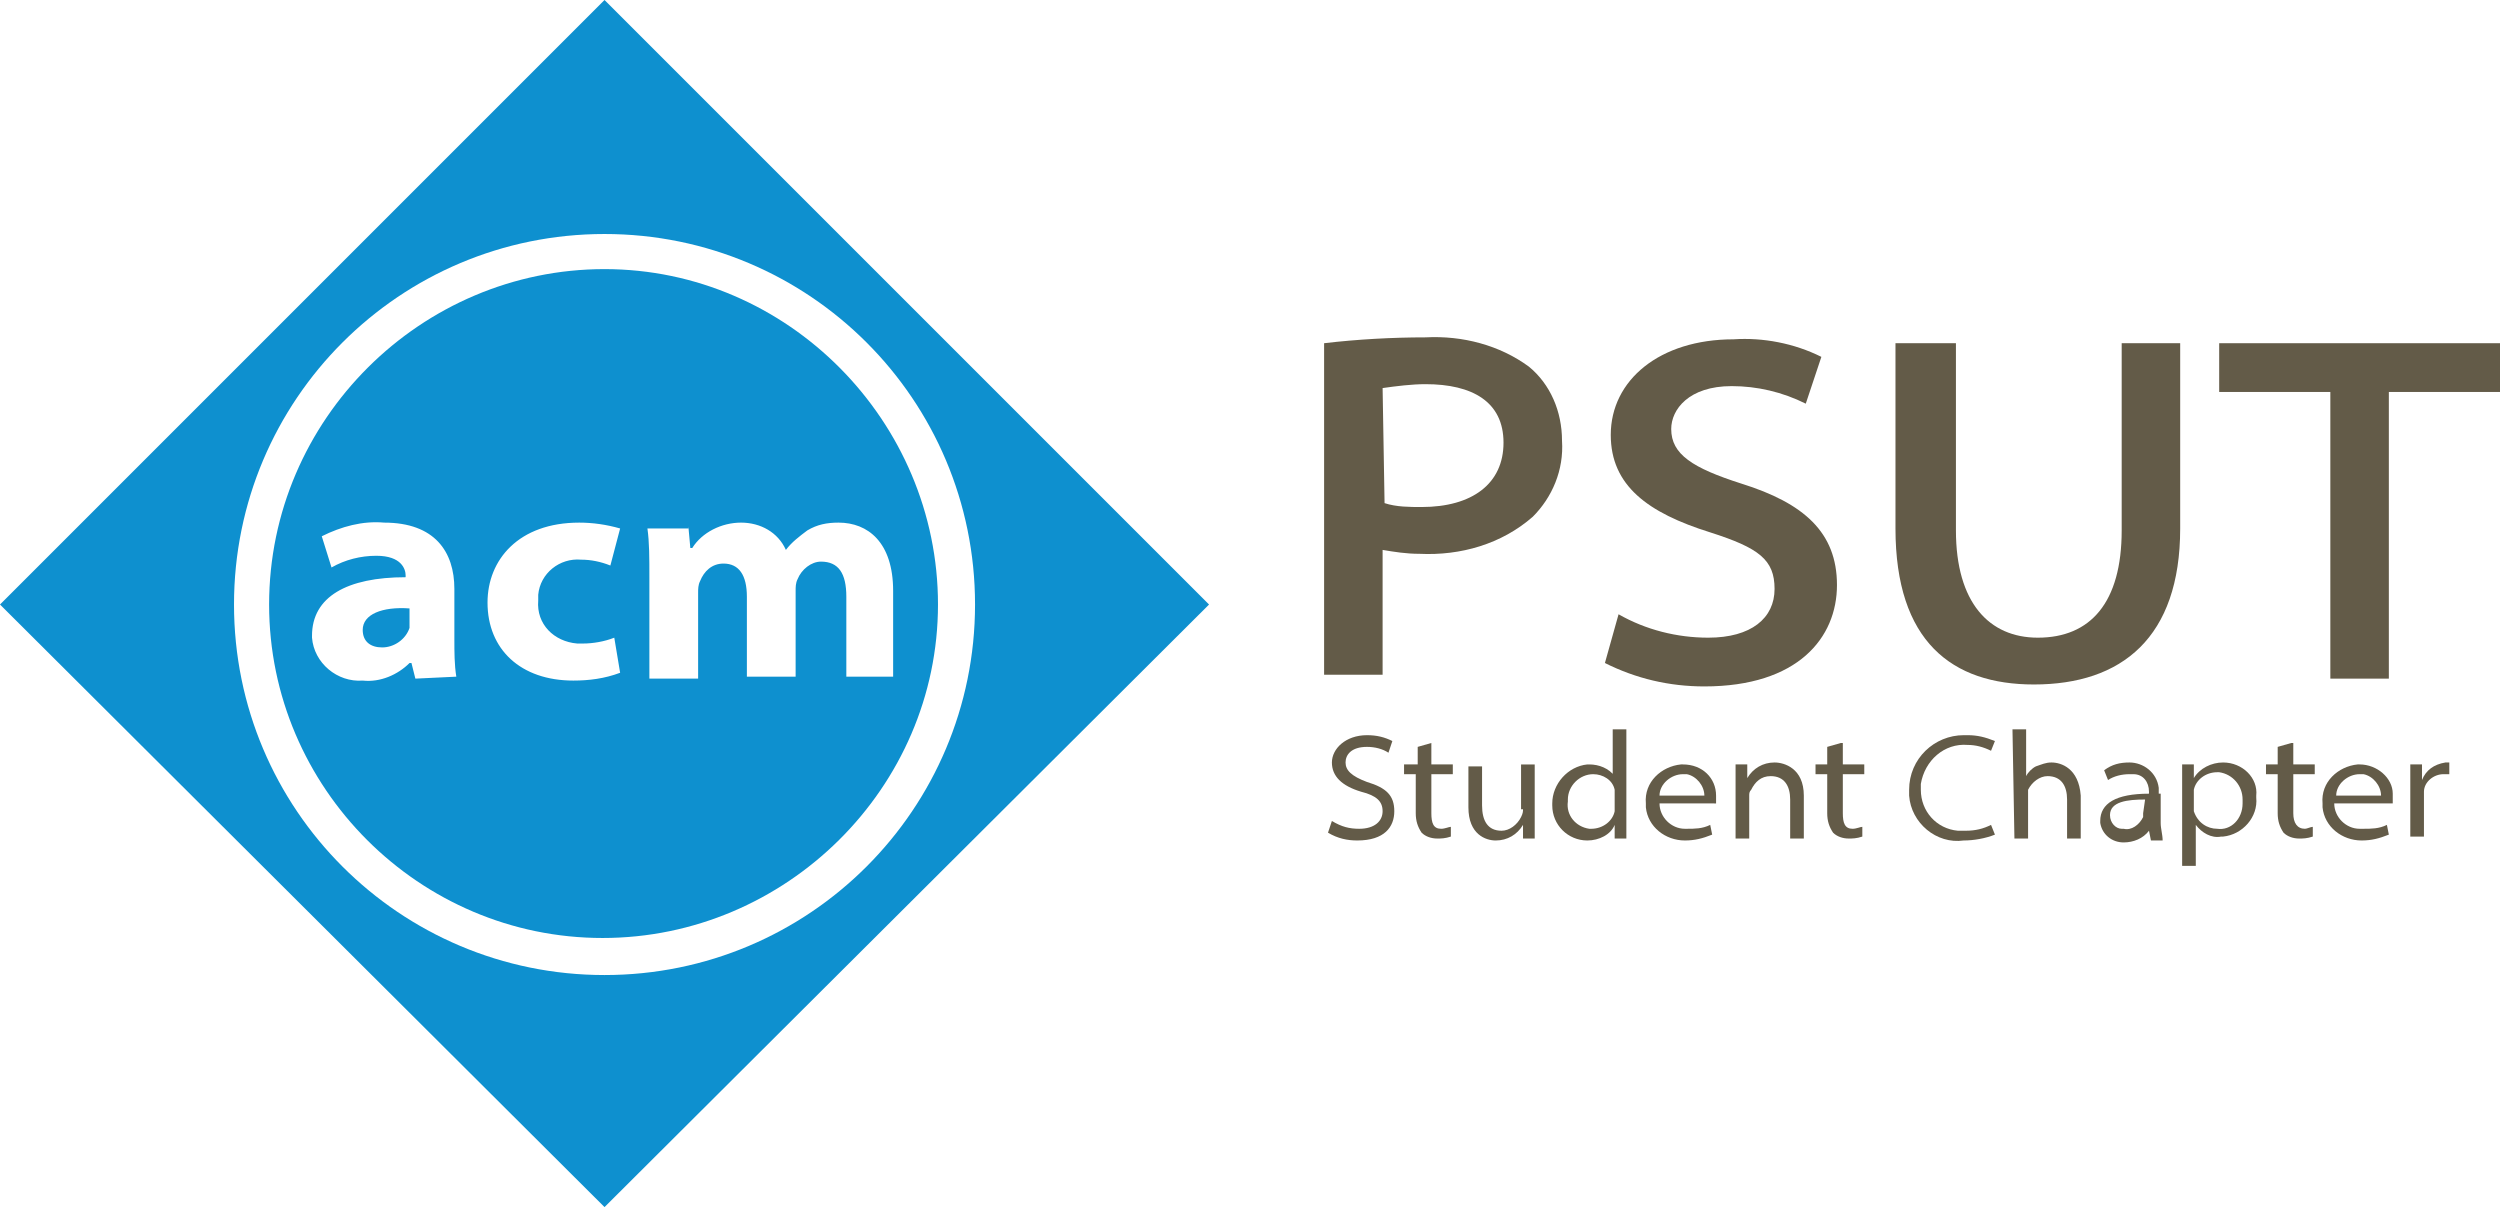 <?xml version="1.0" encoding="utf-8"?>
<!-- Generator: Adobe Illustrator 24.0.0, SVG Export Plug-In . SVG Version: 6.00 Build 0)  -->
<svg version="1.1" id="Layer_1" xmlns="http://www.w3.org/2000/svg" xmlns:xlink="http://www.w3.org/1999/xlink" x="0px" y="0px"
	 viewBox="0 0 128.2 61.9" style="enable-background:new 0 0 128.2 61.9;" xml:space="preserve">
<style type="text/css">
	.st0{fill:none;}
	.st1{fill:#0E90CF;}
	.st2{fill:#635B48;}
</style>
<title>ACM PSUT SC Logo</title>
<g>
	<path class="st0" d="M108.2,41.9c0,0.3,0.3,0.6,0.6,0.7c0,0,0.1,0,0.1,0c0.4,0,0.8-0.3,1-0.6c0-0.1,0-0.1,0-0.2l0.1-0.6
		C109.1,41.1,108.2,41.2,108.2,41.9z"/>
	<path class="st0" d="M77.1,22.8c0-2.1-1.6-3-4-3c-0.7,0-1.5,0-2.2,0.2l0,5.9c0.6,0.1,1.3,0.2,1.9,0.2C75.5,26,77.1,24.8,77.1,22.8z
		"/>
	<path class="st0" d="M113.9,39.7c0,0-0.1,0-0.1,0c-0.6,0-1.1,0.4-1.2,0.9c0,0.1,0,0.2,0,0.3l0,0.5c0,0.1,0,0.2,0,0.3
		c0.2,0.5,0.6,0.9,1.2,0.9c0.7,0,1.3-0.6,1.3-1.3c0-0.1,0-0.1,0-0.2C115.1,40.4,114.6,39.8,113.9,39.7z"/>
	<path class="st0" d="M81.7,39.7c-0.7,0-1.3,0.6-1.3,1.3c0,0,0,0.1,0,0.1c-0.1,0.7,0.4,1.3,1.1,1.4c0,0,0.1,0,0.1,0
		c0.5,0,1-0.4,1.2-0.9c0-0.1,0-0.2,0-0.3v-0.5c0-0.1,0-0.2,0-0.3C82.7,40,82.2,39.7,81.7,39.7z"/>
	<path class="st0" d="M86.5,39.6c-0.1,0-0.1,0-0.2,0c-0.6,0-1.1,0.5-1.2,1.1h2.3C87.4,40.2,87,39.7,86.5,39.6z"/>
	<path class="st0" d="M121.2,39.6c-0.1,0-0.1,0-0.2,0c-0.6,0-1.1,0.5-1.2,1.1h2.2C122.1,40.2,121.7,39.7,121.2,39.6z"/>
	<path class="st1" d="M0,31l31,30.9L62,31L31,0L0,31z M50,31c0,10.5-8.5,19-19,19s-19-8.5-19-19s8.5-19,19-19S50,20.5,50,31z"/>
	<path class="st1" d="M13.8,31c0,9.4,7.7,17.1,17.1,17.1S48.1,40.4,48.1,31S40.4,13.8,31,13.8S13.8,21.5,13.8,31z M21.3,34.8
		L21.1,34h-0.1c-0.6,0.6-1.5,1-2.4,0.9c-1.3,0.1-2.5-0.9-2.6-2.2c0,0,0-0.1,0-0.1c0-2,1.8-3,4.8-3v-0.1c0-0.3-0.2-1-1.5-1
		c-0.8,0-1.6,0.2-2.3,0.6l-0.5-1.6c1-0.5,2.1-0.8,3.2-0.7c2.6,0,3.6,1.5,3.6,3.4v2.6c0,0.6,0,1.3,0.1,1.9L21.3,34.8z M35.3,27
		l0.1,1.1h0.1c0.5-0.8,1.5-1.3,2.5-1.3c1,0,1.9,0.5,2.3,1.4c0.3-0.4,0.7-0.7,1.1-1c0.5-0.3,1-0.4,1.6-0.4c1.5,0,2.8,1,2.8,3.5v4.4
		h-2.4v-4.1c0-1.2-0.4-1.8-1.3-1.8c-0.5,0-1,0.4-1.2,0.9c-0.1,0.2-0.1,0.4-0.1,0.6v4.4h-2.5v-4.1c0-1.1-0.4-1.7-1.2-1.7
		c-0.6,0-1,0.4-1.2,0.9c-0.1,0.2-0.1,0.4-0.1,0.6v4.4h-2.5v-5.2c0-1,0-1.8-0.1-2.5H35.3z M29.6,33c0.1,0,0.2,0,0.3,0
		c0.5,0,1.1-0.1,1.6-0.3l0.3,1.8c-0.8,0.3-1.6,0.4-2.4,0.4c-2.7,0-4.4-1.6-4.4-4c0-2.2,1.6-4.1,4.7-4.1c0.7,0,1.4,0.1,2.1,0.3
		L31.3,29c-0.5-0.2-1-0.3-1.5-0.3c-1.1-0.1-2.1,0.7-2.2,1.8c0,0.1,0,0.2,0,0.3C27.5,32,28.4,32.9,29.6,33z"/>
	<path class="st1" d="M18.6,32.3c0,0.6,0.4,0.9,1,0.9c0.6,0,1.2-0.4,1.4-1c0-0.1,0-0.3,0-0.4l0-0.6C19.6,31.1,18.6,31.5,18.6,32.3z"
		/>
	<path class="st2" d="M70.9,28.2c0.6,0.1,1.2,0.2,1.9,0.2c2.1,0.1,4.2-0.5,5.8-1.9c1-1,1.6-2.4,1.5-3.9c0-1.5-0.6-2.9-1.7-3.8
		c-1.5-1.1-3.4-1.6-5.3-1.5c-1.7,0-3.5,0.1-5.2,0.3l0,17h3V28.2z M70.9,19.9c0.7-0.1,1.5-0.2,2.2-0.2c2.4,0,4,0.9,4,3
		c0,2.1-1.6,3.3-4.2,3.3c-0.6,0-1.3,0-1.9-0.2L70.9,19.9z"/>
	<path class="st2" d="M89.3,24.8c-2.5-0.8-3.6-1.5-3.6-2.8c0-1,0.9-2.2,3.1-2.2c1.3,0,2.6,0.3,3.8,0.9l0.8-2.4c-1.4-0.7-3-1-4.5-0.9
		c-3.8,0-6.3,2.1-6.3,4.9c0,2.6,1.9,4,5.1,5c2.5,0.8,3.3,1.4,3.3,2.9c0,1.5-1.2,2.5-3.4,2.5c-1.6,0-3.2-0.4-4.6-1.2l-0.7,2.5
		c1.6,0.8,3.3,1.2,5.1,1.2c4.8,0,6.8-2.5,6.8-5.2S92.5,25.8,89.3,24.8z"/>
	<path class="st2" d="M108.8,27.2c0,3.7-1.6,5.5-4.3,5.5c-2.5,0-4.2-1.8-4.2-5.5v-9.6h-3.1v9.5c0,5.8,2.9,8,7.1,8
		c4.5,0,7.5-2.4,7.5-8v-9.5h-3V27.2z"/>
	<polygon class="st2" points="113.8,17.6 113.8,20.1 119.5,20.1 119.5,34.8 122.5,34.8 122.5,20.1 128.2,20.1 128.2,17.6 	"/>
	<path class="st2" d="M70.1,40.1c-0.8-0.3-1.1-0.6-1.1-1s0.3-0.8,1.1-0.8c0.4,0,0.8,0.1,1.1,0.3l0.2-0.6c-0.4-0.2-0.8-0.3-1.3-0.3
		c-1.1,0-1.8,0.7-1.8,1.4s0.5,1.2,1.5,1.5c0.8,0.2,1.1,0.5,1.1,1s-0.4,0.9-1.2,0.9c-0.5,0-0.9-0.1-1.4-0.4l-0.2,0.6
		c0.5,0.3,1,0.4,1.5,0.4c1.4,0,1.9-0.7,1.9-1.5S71.1,40.4,70.1,40.1z"/>
	<path class="st2" d="M73.4,38.1l-0.7,0.2v0.9H72v0.5h0.6v2c0,0.4,0.1,0.7,0.3,1c0.2,0.2,0.5,0.3,0.8,0.3c0.2,0,0.4,0,0.7-0.1v-0.5
		c-0.1,0-0.3,0.1-0.5,0.1c-0.4,0-0.5-0.3-0.5-0.8v-2h1.1v-0.5h-1.1V38.1z"/>
	<path class="st2" d="M78.1,41.5c0,0.1,0,0.2-0.1,0.4c-0.2,0.4-0.6,0.7-1,0.7c-0.7,0-1-0.5-1-1.3v-2h-0.7v2.1c0,1.4,0.9,1.7,1.4,1.7
		c0.6,0,1.1-0.3,1.4-0.8V43h0.6c0-0.3,0-0.6,0-1l0-2.8h-0.7V41.5z"/>
	<path class="st2" d="M82.8,39.8c-0.3-0.4-0.8-0.6-1.3-0.6c0,0-0.1,0-0.1,0c-1,0.1-1.8,1-1.8,2c0,0,0,0.1,0,0.1c0,1,0.8,1.8,1.8,1.8
		c0.6,0,1.2-0.3,1.4-0.8V43h0.6c0-0.3,0-0.7,0-1v-4.6h-0.7V39.8z M82.8,40.8v0.5c0,0.1,0,0.2,0,0.3c-0.1,0.5-0.6,0.9-1.2,0.9
		c0,0-0.1,0-0.1,0c-0.7-0.1-1.2-0.7-1.1-1.4c0,0,0-0.1,0-0.1c0-0.7,0.6-1.3,1.3-1.3c0.5,0,1,0.3,1.1,0.8
		C82.8,40.6,82.8,40.7,82.8,40.8z"/>
	<path class="st2" d="M86.3,39.2c0,0-0.1,0-0.1,0c-1,0.1-1.9,0.9-1.8,2c0,0.1,0,0.2,0,0.2c0.1,1,1,1.7,2,1.7c0.5,0,0.9-0.1,1.4-0.3
		l-0.1-0.5c-0.4,0.2-0.8,0.2-1.2,0.2c0,0-0.1,0-0.1,0c-0.7,0-1.3-0.6-1.3-1.3H88c0-0.1,0-0.2,0-0.3c0,0,0-0.1,0-0.1
		C88,39.9,87.3,39.2,86.3,39.2z M85.1,40.8c0-0.6,0.6-1.1,1.2-1.1c0.1,0,0.1,0,0.2,0c0.5,0.1,0.9,0.6,0.9,1.1H85.1z"/>
	<path class="st2" d="M91,39.1c-0.6,0-1.1,0.3-1.4,0.8v-0.7H89c0,0.3,0,0.6,0,1V43h0.7v-2.2c0-0.1,0-0.2,0.1-0.3
		c0.2-0.4,0.5-0.7,1-0.7c0.7,0,1,0.5,1,1.2V43h0.7v-2.2C92.5,39.4,91.5,39.1,91,39.1z"/>
	<path class="st2" d="M94.4,38.1l-0.7,0.2v0.9h-0.6v0.5h0.6v2c0,0.4,0.1,0.7,0.3,1c0.2,0.2,0.5,0.3,0.8,0.3c0.2,0,0.4,0,0.7-0.1
		v-0.5c-0.1,0-0.3,0.1-0.5,0.1c-0.4,0-0.5-0.3-0.5-0.8v-2h1.1v-0.5h-1.1V38.1z"/>
	<path class="st2" d="M100.9,38.2c0.4,0,0.8,0.1,1.2,0.3l0.2-0.5c-0.5-0.2-0.9-0.3-1.4-0.3c-0.1,0-0.2,0-0.2,0
		c-1.5,0-2.8,1.2-2.8,2.8c0,0.1,0,0.2,0,0.3c0.1,1.4,1.4,2.5,2.8,2.3c0.5,0,1.1-0.1,1.6-0.3l-0.2-0.5c-0.4,0.2-0.8,0.3-1.3,0.3
		c-0.1,0-0.3,0-0.4,0c-1.1-0.1-1.9-1-1.9-2.1c0-0.1,0-0.2,0-0.3C98.7,39,99.7,38.1,100.9,38.2z"/>
	<path class="st2" d="M105.2,39.1c-0.3,0-0.5,0.1-0.8,0.2c-0.2,0.1-0.4,0.3-0.5,0.5v-2.4h-0.7l0.1,5.6h0.7v-2.2c0-0.1,0-0.2,0-0.3
		c0.2-0.4,0.6-0.7,1-0.7c0.7,0,1,0.5,1,1.2V43h0.7v-2.2C106.6,39.4,105.7,39.1,105.2,39.1z"/>
	<path class="st2" d="M110.7,40.7c0-0.1,0-0.2,0-0.3c-0.1-0.8-0.8-1.3-1.5-1.3c-0.5,0-0.9,0.1-1.3,0.4l0.2,0.5
		c0.3-0.2,0.7-0.3,1.1-0.3c0.1,0,0.1,0,0.2,0c0.5,0,0.8,0.4,0.8,0.9v0.1c-1.7,0-2.5,0.5-2.5,1.4c0,0,0,0.1,0,0.1
		c0.1,0.6,0.6,1,1.2,1c0.5,0,1-0.2,1.3-0.6l0.1,0.5l0.6,0c0-0.3-0.1-0.6-0.1-0.9V40.7z M109.9,41.7c0,0.1,0,0.1,0,0.2
		c-0.2,0.4-0.6,0.7-1,0.6c0,0-0.1,0-0.1,0c-0.3,0-0.6-0.3-0.6-0.7c0-0.7,0.9-0.8,1.8-0.8L109.9,41.7z"/>
	<path class="st2" d="M114,39.1c-0.6,0-1.2,0.3-1.5,0.8v-0.7h-0.6c0,0.4,0,0.8,0,1.2l0,4h0.7v-2.1c0.3,0.4,0.8,0.7,1.3,0.6
		c0,0,0.1,0,0.1,0c1-0.1,1.8-1,1.7-2c0,0,0,0,0-0.1C115.8,39.9,115,39.1,114,39.1z M113.7,42.5c-0.5,0-1-0.3-1.2-0.9
		c0-0.1,0-0.2,0-0.3l0-0.5c0-0.1,0-0.2,0-0.3c0.1-0.5,0.6-0.9,1.2-0.9c0,0,0.1,0,0.1,0c0.7,0.1,1.2,0.7,1.2,1.4c0,0.1,0,0.1,0,0.2
		C115,42,114.4,42.6,113.7,42.5z"/>
	<path class="st2" d="M117.5,38.1l-0.7,0.2v0.9h-0.6v0.5h0.6v2c0,0.4,0.1,0.7,0.3,1c0.2,0.2,0.5,0.3,0.8,0.3c0.2,0,0.4,0,0.7-0.1
		v-0.5c-0.1,0-0.3,0.1-0.4,0.1c-0.4,0-0.6-0.3-0.6-0.8v-2h1.1v-0.5h-1.1V38.1z"/>
	<path class="st2" d="M121,39.2c0,0-0.1,0-0.1,0c-1,0.1-1.9,0.9-1.8,2c0,0.1,0,0.2,0,0.2c0.1,1,1,1.7,2,1.7c0.5,0,0.9-0.1,1.4-0.3
		l-0.1-0.5c-0.4,0.2-0.8,0.2-1.2,0.2c-0.1,0-0.1,0-0.2,0c-0.7,0-1.3-0.6-1.3-1.3l3,0c0-0.1,0-0.2,0-0.3c0-0.1,0-0.1,0-0.2
		C122.7,39.9,121.9,39.2,121,39.2z M119.8,40.8c0-0.6,0.6-1.1,1.2-1.1c0.1,0,0.1,0,0.2,0c0.5,0.1,0.9,0.6,0.9,1.1H119.8z"/>
	<path class="st2" d="M124.2,40v-0.8h-0.6c0,0.4,0,0.8,0,1.2l0,2.5h0.7v-2c0-0.1,0-0.2,0-0.3c0-0.5,0.5-0.9,1-0.9c0.1,0,0.2,0,0.3,0
		v-0.6c-0.1,0-0.1,0-0.2,0C124.8,39.2,124.4,39.5,124.2,40z"/>
</g>
</svg>
